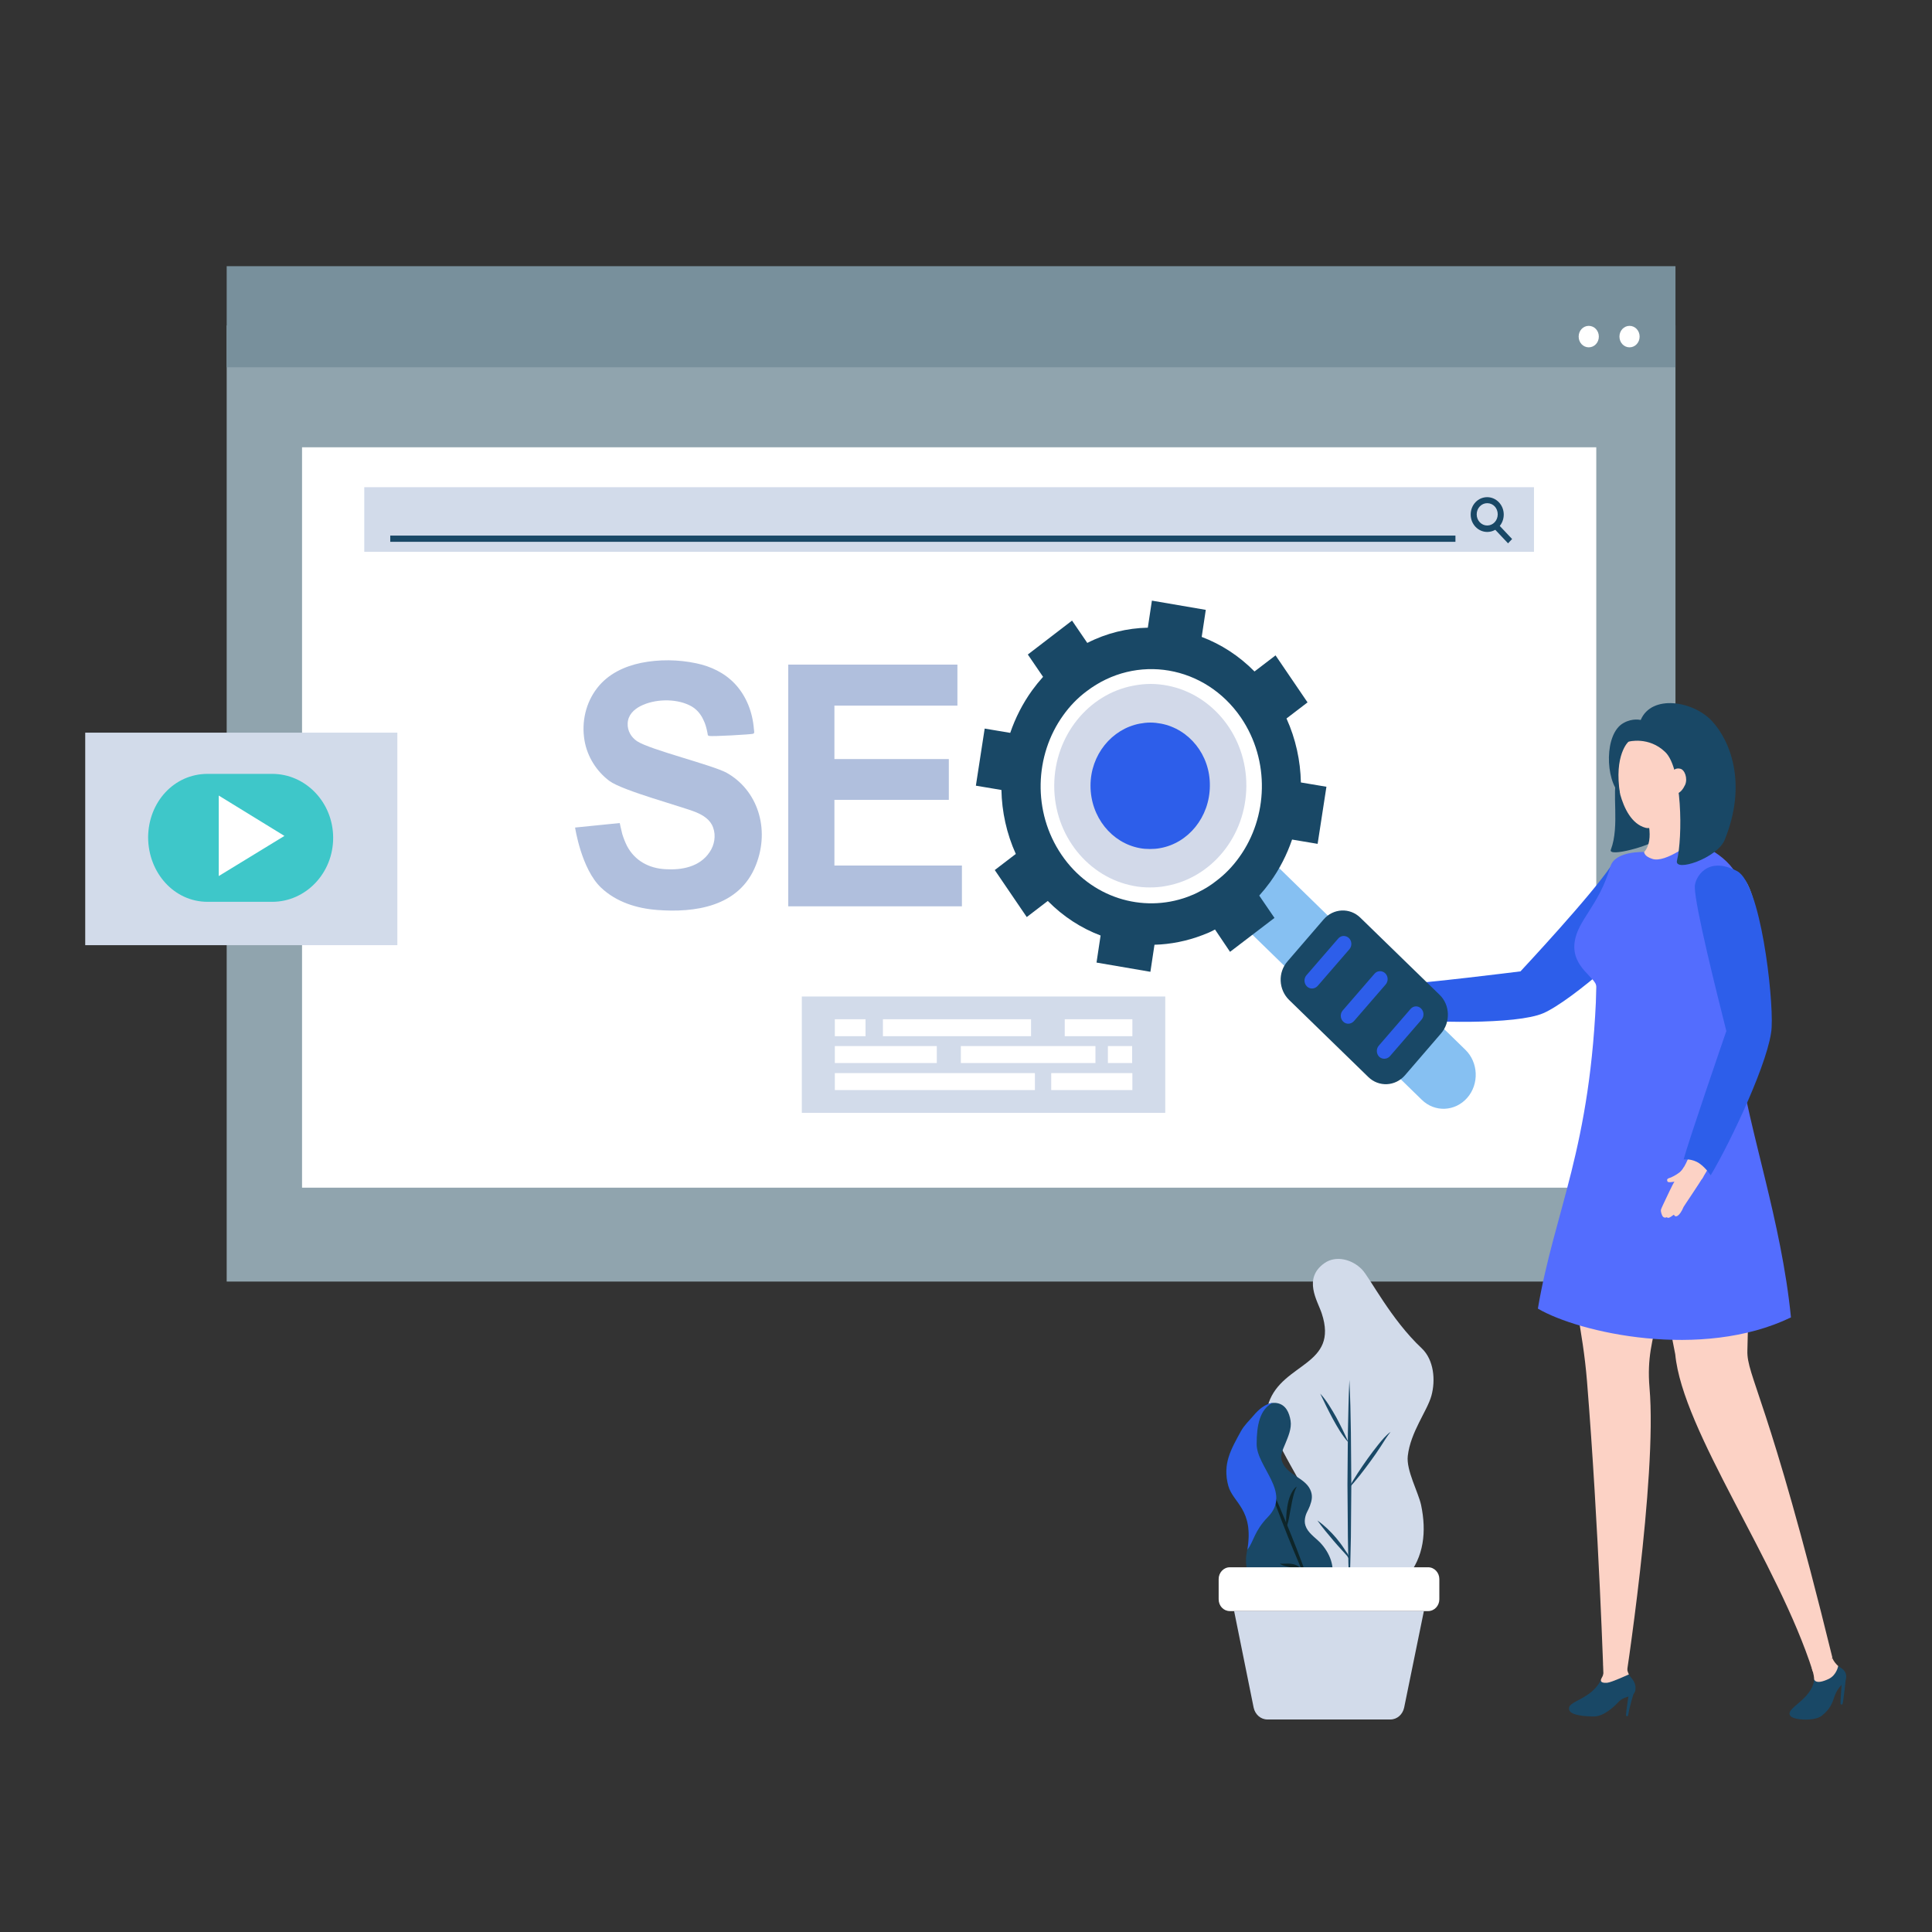 <?xml version="1.0" encoding="utf-8"?>
<!-- Generator: Adobe Illustrator 23.0.3, SVG Export Plug-In . SVG Version: 6.00 Build 0)  -->
<svg version="1.1" id="Layer_1" xmlns="http://www.w3.org/2000/svg" xmlns:xlink="http://www.w3.org/1999/xlink" x="0px" y="0px"
	 viewBox="0 0 900 900" style="enable-background:new 0 0 900 900;" xml:space="preserve">
<rect x="0" y="0" width="900" height="900" fill="#333333" stroke="none"/>
<style type="text/css">
	.st0{fill:#FFFFFF;}
	.st1{fill:#90A4AE;}
	.st2{fill:#78909C;}
	.st3{fill:#D2DBEA;}
	.st4{fill:#194866;}
	.st5{fill:#FCD2C5;}
	.st6{fill:#2D5EEA;}
	.st7{fill:#536DFE;}
	.st8{fill:#86C0F2;}
	.st9{fill:#D2D9E9;}
	.st10{fill:#B0BFDD;}
	.st11{fill:#3EC7C9;}
	.st12{fill:#0E2529;}
</style>
<path class="st0" d="M353.5,274.7v-11.5l-9.2-0.8c-0.5-2.9-1.2-5.7-2.3-8.4l7.6-5.3l-5.7-9.9l-8.4,3.9c-1.8-2.3-3.9-4.3-6.1-6.1
	l3.9-8.4l-9.9-5.7l-5.3,7.6c-2.7-1-5.5-1.8-8.4-2.3l-0.8-9.2h-11.5l-0.8,9.2c-2.9,0.5-5.7,1.2-8.4,2.3l-5.3-7.6l-9.9,5.7l3.9,8.4
	c-2.3,1.8-4.3,3.9-6.1,6.1l-8.4-3.9l-5.7,9.9l7.6,5.3c-1,2.7-1.8,5.5-2.3,8.4l-9.2,0.8v11.5l9.2,0.8c0.5,2.9,1.2,5.7,2.3,8.4
	l-7.6,5.3l5.7,9.9l8.4-3.9c1.8,2.3,3.9,4.3,6.1,6.1l-3.9,8.4l9.9,5.7l5.3-7.6c2.7,1,5.5,1.8,8.4,2.3l0.8,9.2h11.5l0.8-9.2
	c2.9-0.5,5.7-1.2,8.4-2.3l5.3,7.6l9.9-5.7l-3.9-8.4c2.3-1.8,4.3-3.9,6.1-6.1l8.4,3.9l5.7-9.9l-7.6-5.3c1-2.7,1.8-5.5,2.3-8.4
	L353.5,274.7z M303.2,295.6c-14.7,0-26.6-11.9-26.6-26.6c0-14.7,11.9-26.6,26.6-26.6c14.7,0,26.6,11.9,26.6,26.6
	C329.9,283.7,317.9,295.6,303.2,295.6z"/>
<g>
	<g>
		<g>
			<rect x="105.6" y="151.6" class="st1" width="674.9" height="445.4"/>
		</g>
		<g>
			<rect x="105.6" y="124" class="st2" width="674.9" height="47.1"/>
		</g>
		
			<rect x="269.7" y="79.3" transform="matrix(-1.836970e-16 1 -1 -1.836970e-16 822.906 -61.336)" class="st0" width="344.9" height="602.9"/>
		
			<rect x="427" y="-30.4" transform="matrix(-1.836970e-16 1 -1 -1.836970e-16 684.192 -200.048)" class="st3" width="30.1" height="544.9"/>
		<g>
			
				<rect x="373.6" y="464.2" transform="matrix(-1 -1.224647e-16 1.224647e-16 -1 916.424 982.61)" class="st3" width="169.3" height="54.2"/>
		</g>
		<g>
			<g>
				<rect x="496" y="474.8" class="st0" width="31.5" height="7.9"/>
			</g>
			<g>
				<rect x="411.3" y="474.8" class="st0" width="69" height="7.9"/>
			</g>
			<g>
				<rect x="388.9" y="474.8" class="st0" width="14.3" height="7.9"/>
			</g>
			<g>
				<rect x="388.9" y="487.3" class="st0" width="47.5" height="7.9"/>
			</g>
			<g>
				<rect x="516.1" y="487.3" class="st0" width="11.3" height="7.9"/>
			</g>
			<g>
				<rect x="447.6" y="487.3" class="st0" width="62.7" height="7.9"/>
			</g>
			<g>
				<rect x="489.7" y="499.9" class="st0" width="37.8" height="7.9"/>
			</g>
			<g>
				<rect x="388.9" y="499.9" class="st0" width="93.2" height="7.9"/>
			</g>
		</g>
		<g>
			<path class="st0" d="M763.8,156.8c0,2.8-2.1,5-4.7,5s-4.7-2.2-4.7-5c0-2.8,2.1-5,4.7-5S763.8,154,763.8,156.8z"/>
		</g>
		<g>
			<path class="st0" d="M744.8,156.8c0,2.8-2.1,5-4.7,5s-4.7-2.2-4.7-5c0-2.8,2.1-5,4.7-5S744.8,154,744.8,156.8z"/>
		</g>
		<g>
			<rect x="181.8" y="249.5" class="st4" width="496.2" height="2.9"/>
		</g>
		<g>
			<g>
				<polygon class="st4" points="702.5,253.1 695.8,246 697.7,244 704.4,251.1 				"/>
			</g>
			<g>
				<path class="st4" d="M692.8,247.8c-4.2,0-7.7-3.6-7.7-8.1s3.4-8.1,7.7-8.1c4.2,0,7.7,3.6,7.7,8.1S697.1,247.8,692.8,247.8z
					 M692.8,234.4c-2.7,0-4.9,2.3-4.9,5.2s2.2,5.2,4.9,5.2c2.7,0,4.9-2.3,4.9-5.2S695.6,234.4,692.8,234.4z"/>
			</g>
		</g>
	</g>
	<g>
		<g>
			<path class="st5" d="M638.9,457.2c1.5,1.4,3.2,2.6,5,3.4c-2.1-0.6-2.3,0.8-4.6,0.5c-0.9-0.4-3.3-3.9-2.6-4.7
				C637.5,455.2,638.1,456.3,638.9,457.2z"/>
			<path class="st5" d="M629.3,459.2c0.4,0,6.7,0.1,9.4,0.5c2.3,0.3,4.7,0.7,6.8,1.3c0.1,0,0.8,8,0.4,10.6
				c-3.9-0.4-15.9-2.8-16.2-2.8c-4.9,0-6-1.6-5.1-2.7c0.2-0.3-3-1.4-2.3-2.6c0,0-0.9-0.7-0.6-1.8c0.2-0.8,1.6-2.1,2.2-2.3
				C624.9,459,628,459.3,629.3,459.2z"/>
			<path class="st5" d="M756.4,405.8c1.6-1.2,9.1,12.1,10.1,16.1c2.3,9.4-34.1,42-50.6,48.6c-6.3,2.5-21.3-4.7-4.8-18.6
				C724.5,440.6,747.4,412.3,756.4,405.8z"/>
			<path class="st5" d="M712.5,455c0.6,0,1.4,0.1,2.2,0.4c3.5,1.3,7.6,5.3,4.5,12.5c-3.4,7.9-54.6,6.4-74.9,3.4
				c0.6-2.7,0.7-6.2,0.5-10.5C657.1,462.9,700.7,455,712.5,455z"/>
			<path class="st6" d="M708.3,452.5c0.9-1,33-35.3,42.3-49.3c6.1-9.1,26.2,9.1,21.9,20.4c-4.6,11.9-40.7,42.9-53.6,48.4
				c-12.5,5.4-53.7,4.5-71.1,2.2c0,0,2.2-2.1,2.4-7.2c0.2-5.3-1.4-8.1-1.4-8.1C667.7,457.6,703.4,453.1,708.3,452.5z"/>
		</g>
		<path class="st4" d="M770.1,391.7c-1.1-7.6-1.3-17.9-2.8-23.6c-0.1-0.2-10.2-12.4-14-6.5c-2.6,7.3,1.3,23.2-2.9,34.2
			C748.8,399.7,770.3,393.4,770.1,391.7z"/>
		<path class="st4" d="M845.1,782.2c0.2-2.4,9.1-7.9,11.2-6.1c1.1,0.9,3.9,1.9,3.7,5.1c-0.3,3.5-3.3,3-5.5,9.3
			c-0.9,2.6-1.7,5.5-5.9,8.8c-3.4,2.6-12.7,2-14.4,0.2C830.7,795.9,844.4,791.9,845.1,782.2z"/>
		<path class="st5" d="M856.3,776.1c0,0-0.7,4.2-4.4,6c-6.3,3-6.8,0.2-6.8,0.2c-0.1-2.6-1.1-5.1-1.1-5.1l9.6-4.8
			C853.5,772.2,854.1,774.1,856.3,776.1z"/>
		<path class="st5" d="M814,629.1c0.8-25.3,0-50.1,1.3-83.9l-49.3-4c3.9,37.9,14.4,89.7,14.4,89.7c3.4,35.8,47.9,96.8,64.1,147.8
			c0,0,5.1-1.5,9.1-6.5C823.9,651,813.6,641.1,814,629.1z"/>
		<path class="st5" d="M780.1,549.2l-51.5,16.4c3.8,38.3,8.7,53.2,10.7,78c5.5,68.2,7.8,141.1,7.8,141.1s3.7,3.2,9.6,2.1
			c0,0,15.4-98.5,11.7-140.4C766.1,619.1,778,614.5,780.1,549.2z"/>
		<path class="st5" d="M785.4,366.1c1.3,4.6,1.3,22.7,3.3,25.8c-4.5,11.2-21.5,11.5-22.8,5c5.2-5.7,1.2-18-0.6-21.3
			C769.5,376.2,784,367.2,785.4,366.1z"/>
		<path class="st7" d="M765.8,396.9c0,0-0.1,1.9,3.9,3.2c6.3,2.1,19-8.2,19-8.2c10.7,4.3,23,11.7,23.2,27
			c0.2,13.4-5.7,46.7-1.9,74.2c4.9,34.4,19.8,75.5,24.3,120.6c-41.7,20.1-98.9,7.1-117.9-4.1c7.7-45.6,24.8-74.5,27.3-149.7
			c0.2-4.5-11.7-9-10.2-20.9c1.4-10.5,11.3-16.9,16.7-35.4C752.4,396.3,765.8,396.9,765.8,396.9z"/>
		<g>
			<path class="st5" d="M776,558.5c0.2-0.4,2.9-6.3,4.4-8.8c1.2-2.1,2.6-4.1,4-5.9c0.1-0.1,7.2,2.6,9.2,4.1c-2,3.5-9.2,14-9.3,14.3
				c-2,4.7-3.9,5.1-4.5,3.7c-0.1-0.3-2.5,2.3-3.3,1.1c0,0-1,0.6-1.8-0.2c-0.6-0.6-1.1-2.5-1-3.1C773.9,562.7,775.5,559.7,776,558.5z
				"/>
			<path class="st5" d="M791.5,412.2c-0.3-2.1,15-4.8,18.9-4c9,1.8,13.5,53.5,12.2,72.1c-0.5,7.1-13.1,18.4-17.9-3.3
				C800.7,459.4,793.2,423.6,791.5,412.2z"/>
			<path class="st5" d="M807.9,477c0.3-0.6,0.7-1.3,1.3-1.9c2.6-2.8,7.8-5,12.6,1c5.3,6.6-17.8,55.1-29,73.2c-2-1.7-5.1-3.3-8.8-4.9
				C791,533.5,802.8,488.3,807.9,477z"/>
			<path class="st6" d="M804.2,480.3c-4.2-16.7-14.7-58.3-14.7-67.2c0-4.1,5.7-14.7,19.7-7.3c10.9,5.7,16.9,57.9,16.1,72.7
				c-0.6,14.3-19,53.3-28.4,69c0,0-2.1-3.3-5.2-5.5c-3.4-2.4-7.4-1.9-7.4-1.9C786.7,531.2,802.5,485.2,804.2,480.3z"/>
			<path class="st5" d="M778.4,548.5c1.8-0.8,3.6-1.9,5.1-3.3c1.3,0.1,1.9,2.7,0.5,4c-0.7,0.6-6.8,2.2-7.2,1.2
				C776.1,549,777.4,548.9,778.4,548.5z"/>
		</g>
		<path class="st5" d="M768.2,343.5c8.3,0.4,15.9,8.5,15.5,17.3c0,0.1-1.5,9.8-1.5,9.8c-0.3,6.6-10.3,16.5-15.7,15
			c-12.7-3.5-14.3-28.4-13.8-31.2C754.3,346.5,760.5,343.1,768.2,343.5z"/>
		<path class="st4" d="M754.7,370c-3-18.4,3.9-24.5,3.9-24.5s9.4-2.6,17.1,4.8c8,7.6,8.2,39.7,5.5,50.6c-1.4,5.6,18.7-1.1,22.2-9.6
			c10.7-26.2,2.6-46.2-5.8-55.3c-8.7-9.5-28.2-12.7-33.3-0.6c0,0-3.8-1-8,1.4C747.3,341.7,747.7,363.2,754.7,370z"/>
		<path class="st5" d="M782.7,358.1c2.1,0.4,3.6,4.5,2.3,7.5c-0.9,1.9-2.3,4-4.4,4.2c-0.4-2.5-1.2-7.6-1.3-10.7
			C780.5,357.8,781.9,357.9,782.7,358.1z"/>
		<path class="st4" d="M857.4,793.8c0,0.2,0.8,0.3,0.9,0.1c0.4-0.8,1.7-13.2,1.7-13.2l-1.8-0.1C858.2,780.5,857.3,792.2,857.4,793.8
			z"/>
		<path class="st4" d="M746.3,781.5c0.9-2.2,11.2-3.9,12.5-1.4c0.7,1.3,3.1,3,3.1,6.2c0,5-4.8,3-8.1,6.7c-1.8,2-6.8,6.6-11.2,6.6
			c-4.2,0-10.5-0.5-11.5-2.8C729.1,792.1,741.7,792.4,746.3,781.5z"/>
		<path class="st5" d="M757.3,774.6c0,0,0.6,3.7,1.5,5.4c0,0-8,3.7-10.1,3.9c-4,0.3-2.9-1.7-2.5-2.4c1.7-2.8,0.7-6.1,0.7-6.1
			L757.3,774.6z"/>
		<path class="st4" d="M757.5,799.3c0.1,0.2,0.9,0.2,0.9,0c0.9-5.3,2.7-10.6,2.7-10.6l-1.8-2.8C759.3,786,757.2,798.2,757.5,799.3z"
			/>
	</g>
	<g>
		<g>
			<path class="st8" d="M575.3,427.5c0.3,0.3,0.5,0.6,0.8,0.8l86.2,84c6.1,6,15.6,5.5,21.2-0.9c5.6-6.4,5.2-16.5-0.9-22.4l-86.1-84
				c-0.3-0.3-0.6-0.5-0.9-0.8c-2.6,4.4-5.7,8.6-9.1,12.6C583,420.8,579.2,424.3,575.3,427.5z"/>
			<path class="st9" d="M544,319.4c-2.6-0.5-5.3-0.8-8-0.8c-2.7,0-5.4,0.3-8,0.8c-20.9,3.9-36.8,23.3-36.9,46.5
				c-0.1,23.4,16,42.9,37,46.8c2.5,0.5,5,0.7,7.6,0.7c2.6,0,5.1-0.2,7.6-0.7c21.1-3.8,37.2-23.2,37.3-46.6
				C580.7,342.9,564.9,323.5,544,319.4z"/>
			<path class="st6" d="M540.9,337.1c-1.6-0.3-3.3-0.5-5-0.5c-1.7,0-3.4,0.2-5,0.5c-13,2.5-22.9,14.5-22.9,28.9
				c0,14.6,9.9,26.7,23,29.1c1.5,0.3,3.1,0.4,4.7,0.4c1.6,0,3.2-0.1,4.7-0.4c13.1-2.3,23.1-14.4,23.2-29
				C563.8,351.6,553.9,339.6,540.9,337.1z"/>
			<path class="st4" d="M600.5,465.8l36.9,35.9c4.9,4.8,12.6,4.4,17.1-0.8l16.8-19.5c4.5-5.2,4.2-13.3-0.7-18l-36.9-35.9
				c-4.9-4.8-12.6-4.4-17.1,0.8l-16.8,19.5C595.2,453,595.6,461,600.5,465.8z"/>
			<path class="st6" d="M642.5,492.3c-1.4-1.4-1.5-3.7-0.2-5.2l14.8-17.1c1.3-1.5,3.5-1.6,4.9-0.2l0,0c1.4,1.4,1.5,3.7,0.2,5.2
				L647.5,492C646.2,493.5,643.9,493.6,642.5,492.3L642.5,492.3z"/>
			<path class="st6" d="M625.7,475.9c-1.4-1.4-1.5-3.7-0.2-5.2l14.8-17.1c1.3-1.5,3.5-1.6,5-0.2l0,0c1.4,1.4,1.5,3.7,0.2,5.2
				l-14.8,17.1C629.3,477.2,627.1,477.3,625.7,475.9L625.7,475.9z"/>
			<path class="st6" d="M608.8,459.5c-1.4-1.4-1.5-3.7-0.2-5.2l14.8-17.1c1.3-1.5,3.5-1.6,5-0.2l0,0c1.4,1.4,1.5,3.7,0.2,5.2
				l-14.8,17.1C612.4,460.8,610.2,460.9,608.8,459.5L608.8,459.5z"/>
			<g id="XMLID_79_">
				<g>
					<g>
						<path class="st4" d="M473.2,397.8l-9.8,7.5l14.9,21.9l9.8-7.5c7.2,7.3,15.6,12.7,24.6,16.1l-1.9,12.6l25.1,4.3l1.9-12.6
							c7.5-0.2,15.1-1.7,22.4-4.5c1.9-0.7,3.8-1.5,5.6-2.5c0.1,0,0.1-0.1,0.2-0.1l7,10.4l20.7-15.8l-7.1-10.4c1.8-2,3.5-4.1,5.1-6.3
							c4.4-6.1,7.8-12.8,10.2-19.8l11.9,2l4.1-26.6l-11.9-2c-0.2-10.1-2.4-20.3-6.7-29.8l9.8-7.5l-14.9-21.9l-9.8,7.5
							c-7.2-7.3-15.6-12.7-24.6-16.1l1.9-12.6l-25.1-4.3l-1.9,12.6c-9.6,0.2-19.2,2.5-28.2,7.1l-7.1-10.4l-20.6,15.8l7.1,10.4
							c-1.8,2-3.5,4.1-5.1,6.3c-4.4,6.1-7.8,12.8-10.2,19.8l-11.9-2l-4.1,26.6l11.9,2C466.7,378.1,468.9,388.3,473.2,397.8z
							 M495.3,333.2c3-4.2,6.6-8,10.9-11.2c23.1-17.6,55.2-12.1,71.9,12.3c13.6,20,12.6,46.4-0.8,65c-3,4.2-6.6,8-10.9,11.2
							c-2.4,1.9-5,3.5-7.6,4.8c-1.8,1-3.7,1.8-5.6,2.5c-21,7.7-45.1,0.4-58.7-19.6C480.9,378.2,481.9,351.8,495.3,333.2z"/>
					</g>
				</g>
			</g>
		</g>
		<path class="st10" d="M338.5,360c-6.5-3.6-35.6-10.7-41.7-14.7c-2.7-1.8-4.6-4.8-4.4-8.4c0.2-3.9,2.9-6.4,6-8
			c6.5-3.3,16.1-3.6,22.7-0.4c3,1.4,5.2,3.8,6.6,6.9c0.9,1.8,1.4,3.7,1.8,5.7c0.3,1.2,0,1.5,0.8,1.7c1.3,0.4,20.2-0.7,20.6-1
			c0.7-0.4,0.4-1,0.3-2.1c-0.6-7.9-3.5-15.4-8.8-21.1c-4.9-5.2-11.3-8.2-18-9.6c-8.4-1.8-17.4-1.9-25.8-0.2
			c-7.7,1.6-15.3,5.1-20.4,11.7c-5.3,6.8-7.4,15.8-5.9,24.5c1.3,7.6,5.7,14.4,11.6,18.8c6.2,4.6,34.2,12,40.4,14.6
			c3.3,1.4,6.6,3.4,7.9,7.1c1.4,3.8,0.6,8.2-1.6,11.4c-4.6,7-13.2,8.5-20.7,8c-7.4-0.4-14.1-3.8-17.8-10.8c-0.9-1.8-1.6-3.6-2.2-5.5
			c-0.3-1-1.2-5.2-1.2-5.2l-20.8,2.1c0,0,2.9,19.3,12.1,28c7.2,6.8,16.8,9.7,26.2,10.4c17,1.3,38.3-1.2,46-21.1
			C358.8,385.9,352.8,368,338.5,360z"/>
		<g>
			<polygon class="st10" points="388.7,372.6 442,372.6 442,353.6 388.7,353.6 388.7,328.7 446,328.7 446,309.6 367.2,309.6 
				367.2,422.2 448.1,422.2 448.1,403.2 388.7,403.2 			"/>
		</g>
	</g>
	<g>
		<rect x="39.7" y="341.3" class="st3" width="145.4" height="99"/>
	</g>
	<g>
		<g>
			<path class="st11" d="M69,390.2c0-0.1,0-0.1,0-0.2c0-0.1,0-0.1,0-0.2V390.2z"/>
			<path class="st11" d="M126.8,360.5H96.7c-15.6,0-27.6,13.1-27.7,29.6c0.1,16.5,12.1,30,27.7,30h30.1c15.6,0,28.4-13.3,28.4-29.8
				C155.2,373.8,142.4,360.5,126.8,360.5z"/>
		</g>
		<g>
			<polygon class="st0" points="101.9,408.1 132.5,389.4 101.9,370.6 			"/>
		</g>
	</g>
	<g>
		<g>
			<g>
				<path class="st3" d="M634.4,591.3c-4.6-4.7-12.1-6.6-17.4-2.9c-10.2,7.2-3.2,17.6-1.3,23.4c8.1,24.4-18.2,22.9-24.7,41.7
					c-3.4,10,16.3,37.6,15.6,39.9c-1.1,3.6-4.1,5.5-7.4,6.6c-3.3,1.2-8.2,5.9-8.2,12.7c0,17.9,15.5,27.4,26.1,30.2
					c9.6,2.5,30.4,1.2,38.3-8.2c7.9-9.4,9.2-21.2,6.6-33.6c-1.3-6-7-16.2-6.2-22.9c1.3-11.2,9-20.8,11-28c2-7.2,1.2-16.7-4.5-22.1
					C647.8,614.5,638.2,595.2,634.4,591.3z"/>
			</g>
			<path class="st4" d="M628.6,642.8c-0.4,8.1-0.5,16.3-0.7,24.4c-0.1,8.1-0.1,16.3-0.2,24.4l0.2,24.4c0.1,8.1,0.3,16.3,0.7,24.4
				c0.4-8.1,0.5-16.3,0.7-24.4l0.2-24.4c-0.1-8.1-0.1-16.3-0.2-24.4C629.2,659.1,629,651,628.6,642.8z"/>
			<path class="st4" d="M642.1,672.9c-1.7,2.1-3.4,4.4-5,6.6c-3.2,4.5-6.3,9.1-9,14c3.8-4,7.1-8.4,10.4-12.9
				c1.6-2.2,3.2-4.5,4.7-6.8c1.5-2.3,2.9-4.7,4.6-6.8C645.6,668.6,643.8,670.8,642.1,672.9z"/>
			<path class="st4" d="M626,721.2c-1.1-1.7-2.3-3.2-3.6-4.8c-2.6-3-5.4-5.8-8.7-8.1c2.3,3.3,4.9,6.3,7.4,9.3c1.3,1.5,2.6,3,3.9,4.4
				l2,2.2c0.7,0.7,1.2,1.5,1.5,2.5c0.2-1.1-0.3-2.1-0.8-3C627.1,722.9,626.6,722.1,626,721.2z"/>
			<path class="st4" d="M615,649.2c1.9,4,3.8,7.9,5.9,11.8c2.1,3.8,4.3,7.7,7.3,11c-1.8-4.1-3.7-8-5.8-11.9
				C620.2,656.3,618,652.4,615,649.2z"/>
		</g>
		<g>
			<g>
				<path class="st4" d="M608.6,711.8c-0.8-1.6-0.9-2.9-0.7-4.3c0.4-2.7,1.4-3.6,2.3-6c0.9-2.5,1.5-4.8,0.1-7.7
					c-2.7-5.6-10.9-6.7-13.1-13.1c-1-3,0.4-5.3,1.6-8.3c1.2-3,3-6.9,2.4-10.6c-0.6-3.7-2.2-7.5-6.4-8.2c-4.2-0.7-8.1,2.5-11,5.9
					c-1.9,2.3-4.1,4.2-5.8,7.2c-4.5,8.3-8.7,15.1-5.9,25.4c2.3,8.3,12.5,10.9,8.7,30.9c-3.4,18.2,16.9,22.4,23.5,22.4
					c5.9,0,12.9-1.1,15.4-7.7c2.6-6.6,0.4-13.2-4-18.3C613.6,716.9,610.1,714.8,608.6,711.8z"/>
			</g>
			<path class="st12" d="M601.5,715.1c-1.8-4.5-3.7-9-5.6-13.5c-1.9-4.5-3.9-8.9-6-13.3c1.5,4.7,3.2,9.3,4.8,13.9
				c1.7,4.6,3.5,9.1,5.3,13.7c1.8,4.5,3.7,9,5.6,13.5c1.9,4.5,3.9,8.9,6,13.3c-1.5-4.7-3.2-9.3-4.8-13.9
				C605.1,724.2,603.3,719.6,601.5,715.1z"/>
			<path class="st12" d="M601.1,696.6c-0.7,1.6-1.1,3.4-1.4,5.1c-0.6,3.5-0.6,6.9-0.7,10.4c1.4-3.2,1.7-6.7,2.4-10
				c0.3-1.7,0.6-3.3,1-4.9c0.4-1.6,0.9-3.2,1.7-4.7C602.7,693.4,601.8,695,601.1,696.6z"/>
			<path class="st12" d="M603.6,729c-1.3-0.5-2.6-0.6-3.8-0.6c-1.2,0-2.4,0.1-3.6,0c1,0.8,2.3,1.1,3.5,1.4c1.2,0.3,2.3,0.5,3.3,0.9
				c2.1,0.7,3.7,2.4,5.4,4.3c-0.3-1.3-0.8-2.6-1.7-3.6C606,730.4,604.8,729.5,603.6,729z"/>
			<path class="st12" d="M589.1,693.7c-2.3-1.5-4.8-2.6-7.4-3.4c2,2,4.3,3.5,6.5,5c1.1,0.7,2.2,1.5,3.3,2.2c1.1,0.8,2.1,1.5,3.1,2.6
				c-0.3-1.4-1.2-2.7-2.2-3.7C591.4,695.3,590.3,694.5,589.1,693.7z"/>
		</g>
		<g>
			<path class="st6" d="M592.9,653.5c-3.4,0.4-6.6,3.1-9,6c-1.9,2.3-4.1,4.2-5.8,7.2c-4.5,8.3-8.7,15.1-5.9,25.4
				c2.2,8.1,12,10.9,8.9,29.8c3-3.9,3.1-8.6,9.6-15.3c11.1-11.4-5.3-23.1-5.3-33.9C585.4,663.9,586.9,656.4,592.9,653.5z"/>
		</g>
		<path class="st0" d="M665.3,730.1h-92.4c-2.9,0-5.2,2.5-5.2,5.5v9.4c0,3.1,2.3,5.5,5.2,5.5h92.4c2.9,0,5.2-2.5,5.2-5.5v-9.4
			C670.5,732.6,668.2,730.1,665.3,730.1z"/>
		<path class="st3" d="M584,795.5c0.7,3.2,3.3,5.5,6.4,5.5h57.3c3.1,0,5.7-2.3,6.4-5.5l9.2-45h-88.4L584,795.5z"/>
	</g>
</g>
</svg>
